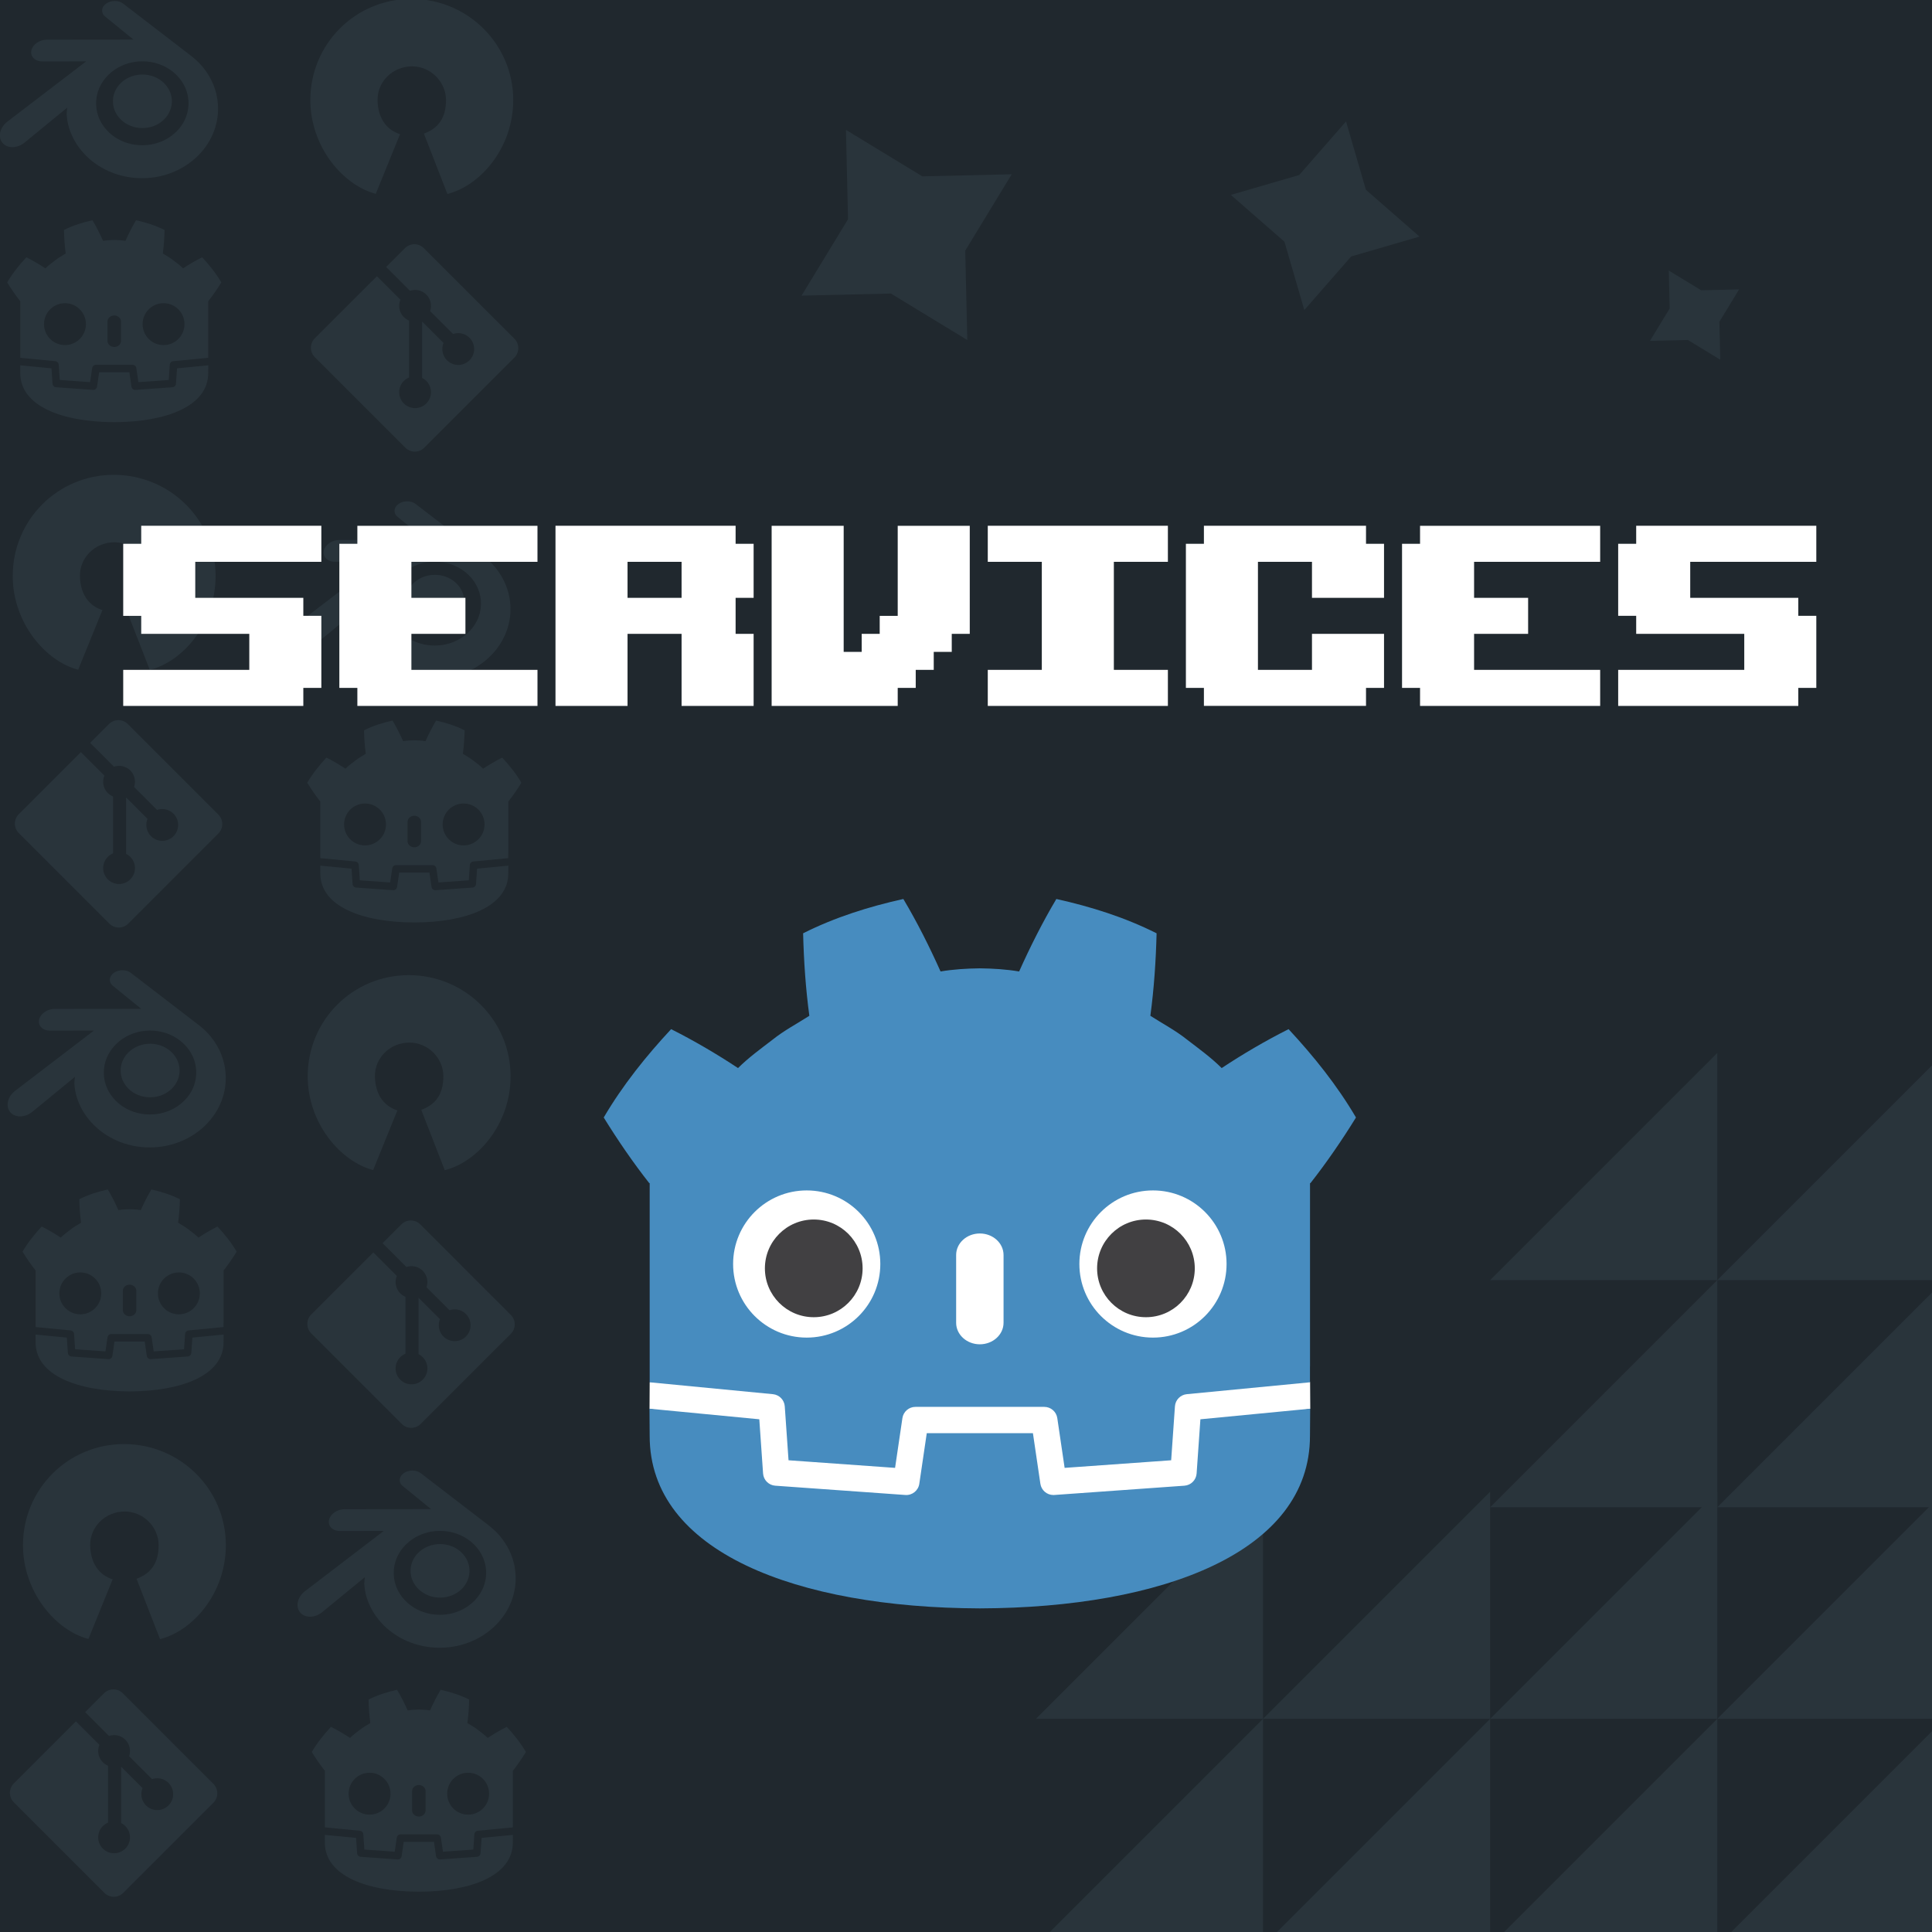 <?xml version="1.0" encoding="UTF-8" standalone="no"?>
<svg
   width="350"
   height="350"
   version="1.1"
   id="svg1"
   sodipodi:docname="services.svg"
   inkscape:version="1.3 (0e150ed6c4, 2023-07-21)"
   xml:space="preserve"
   xmlns:inkscape="http://www.inkscape.org/namespaces/inkscape"
   xmlns:sodipodi="http://sodipodi.sourceforge.net/DTD/sodipodi-0.dtd"
   xmlns="http://www.w3.org/2000/svg"
   xmlns:svg="http://www.w3.org/2000/svg"><defs
     id="defs1" /><sodipodi:namedview
     id="namedview1"
     pagecolor="#505050"
     bordercolor="#eeeeee"
     borderopacity="1"
     inkscape:showpageshadow="0"
     inkscape:pageopacity="0"
     inkscape:pagecheckerboard="0"
     inkscape:deskcolor="#505050"
     inkscape:zoom="1.41"
     inkscape:cx="339.3617"
     inkscape:cy="295.74468"
     inkscape:window-width="1920"
     inkscape:window-height="1017"
     inkscape:window-x="-8"
     inkscape:window-y="-8"
     inkscape:window-maximized="1"
     inkscape:current-layer="svg1" /><rect
     style="fill:#20282e;fill-opacity:1;stroke-width:7;stroke-linecap:round;paint-order:stroke fill markers"
     id="rect2"
     width="350"
     height="350"
     x="0"
     y="0" /><g
     id="g2"
     transform="matrix(4.73,0,0,4.73,-427.801,-491.834)"
     style="fill:#29343b;fill-opacity:1"><g
       id="g11-3"
       transform="matrix(0.279,0,0,0.279,-215.105,-248.95)"
       style="fill:#29343b;fill-opacity:1"><path
         style="fill:#29343b;fill-opacity:1;stroke:none;stroke-width:3;stroke-linecap:round;stroke-opacity:1;paint-order:stroke fill markers"
         d="m 1299.722,1532.122 31.178,-31.178 v 31.178 z"
         id="path3-1-1-2-17" /><path
         style="fill:#29343b;fill-opacity:1;stroke:none;stroke-width:3;stroke-linecap:round;stroke-opacity:1;paint-order:stroke fill markers"
         d="m 1299.722,1500.944 31.178,-31.178 v 31.178 z"
         id="path3-1-1-2-8-7" /><path
         style="fill:#29343b;fill-opacity:1;stroke:none;stroke-width:3;stroke-linecap:round;stroke-opacity:1;paint-order:stroke fill markers"
         d="m 1330.901,1500.944 31.178,-31.178 v 31.178 z"
         id="path3-1-1-2-5-2" /><path
         style="fill:#29343b;fill-opacity:1;stroke:none;stroke-width:3;stroke-linecap:round;stroke-opacity:1;paint-order:stroke fill markers"
         d="m 1330.901,1532.122 31.178,-31.178 v 31.178 z"
         id="path3-1-1-2-8-8-8" /><path
         style="fill:#29343b;fill-opacity:1;stroke:none;stroke-width:3;stroke-linecap:round;stroke-opacity:1;paint-order:stroke fill markers"
         d="m 1299.722,1471.897 31.178,-31.178 v 31.178 z"
         id="path3-1-1-2-1-1" /><path
         style="fill:#29343b;fill-opacity:1;stroke:none;stroke-width:3;stroke-linecap:round;stroke-opacity:1;paint-order:stroke fill markers"
         d="m 1299.722,1440.719 31.178,-31.178 v 31.178 z"
         id="path3-1-1-2-8-9-4" /><path
         style="fill:#29343b;fill-opacity:1;stroke:none;stroke-width:3;stroke-linecap:round;stroke-opacity:1;paint-order:stroke fill markers"
         d="m 1330.901,1440.719 31.178,-31.178 v 31.178 z"
         id="path3-1-1-2-5-0-9" /><path
         style="fill:#29343b;fill-opacity:1;stroke:none;stroke-width:3;stroke-linecap:round;stroke-opacity:1;paint-order:stroke fill markers"
         d="m 1330.901,1471.897 31.178,-31.178 v 31.178 z"
         id="path3-1-1-2-8-8-5-1" /><path
         style="fill:#29343b;fill-opacity:1;stroke:none;stroke-width:3;stroke-linecap:round;stroke-opacity:1;paint-order:stroke fill markers"
         d="m 1237.366,1532.122 31.178,-31.178 v 31.178 z"
         id="path3-1-1-2-1-3-5" /><path
         style="fill:#29343b;fill-opacity:1;stroke:none;stroke-width:3;stroke-linecap:round;stroke-opacity:1;paint-order:stroke fill markers"
         d="m 1237.366,1500.944 31.178,-31.178 v 31.178 z"
         id="path3-1-1-2-8-9-7-4" /><path
         style="fill:#29343b;fill-opacity:1;stroke:none;stroke-width:3;stroke-linecap:round;stroke-opacity:1;paint-order:stroke fill markers"
         d="m 1268.544,1500.944 31.178,-31.178 v 31.178 z"
         id="path3-1-1-2-5-0-3-3" /><path
         style="fill:#29343b;fill-opacity:1;stroke:none;stroke-width:3;stroke-linecap:round;stroke-opacity:1;paint-order:stroke fill markers"
         d="m 1268.544,1532.122 31.178,-31.178 v 31.178 z"
         id="path3-1-1-2-8-8-5-5-7" /></g></g><g
     id="g1"
     transform="matrix(1.283,0,0,1.283,73.44,-5.153)"><path
       d="m 127.745,199.218 c 0,0 -0.155,-0.95 -0.245,-0.942 l -17.243,1.664 c -1.372,0.132 -2.438,1.227 -2.534,2.601 l -0.474,6.789 -13.339,0.952 -0.907,-6.153 c -0.202,-1.369 -1.397,-2.4 -2.781,-2.4 H 72.024 c -1.383,0 -2.578,1.032 -2.78,2.4 l -0.908,6.153 -13.339,-0.952 -0.474,-6.789 c -0.096,-1.375 -1.162,-2.469 -2.534,-2.602 l -17.251,-1.663 c -0.089,-0.009 -0.154,0.943 -0.244,0.943 l -0.023,3.731 14.61,2.356 0.478,6.85 c 0.097,1.387 1.216,2.508 2.603,2.608 l 18.371,1.311 c 0.07,0.005 0.138,0.008 0.207,0.008 1.381,0 2.574,-1.032 2.776,-2.401 l 0.934,-6.331 h 13.346 l 0.934,6.331 c 0.202,1.368 1.396,2.4 2.779,2.4 0.068,0 0.135,-0.002 0.202,-0.007 l 18.374,-1.311 c 1.387,-0.1 2.507,-1.221 2.603,-2.608 l 0.478,-6.85 14.604,-2.367 z"
       fill="#ffffff"
       stroke-width="1.333"
       id="path2" /><g
       stroke-width="2.967"
       id="g5"
       transform="matrix(0.337,0,0,0.337,25.476,128.427)"><path
         d="m 133.041,7.497 c -14.398,3.201 -28.642,7.656 -41.995,14.377 0.305,11.791 1.068,23.089 2.613,34.565 -5.186,3.322 -10.636,6.174 -15.48,10.063 -4.921,3.786 -9.949,7.41 -14.405,11.838 C 54.871,72.452 45.449,66.918 35.742,62.033 25.279,73.294 15.494,85.449 7.502,99.049 13.515,108.777 19.793,117.894 26.571,126.546 h 0.189 V 210.02 c 0.153,9.4e-4 0.306,0.008 0.458,0.022 l 51.174,4.933 c 2.681,0.259 4.781,2.417 4.968,5.103 l 1.578,22.59 44.639,3.186 3.074,-20.85 c 0.399,-2.703 2.719,-4.706 5.453,-4.706 h 53.991 c 2.733,0 5.052,2.003 5.451,4.706 l 3.074,20.85 44.641,-3.186 1.577,-22.59 c 0.188,-2.686 2.287,-4.843 4.968,-5.103 l 51.154,-4.933 c 0.151,-0.014 0.303,-0.02 0.456,-0.022 v -6.661 l 0.022,-0.007 v -76.806 h 0.189 c 6.779,-8.653 13.053,-17.77 19.069,-27.497 -7.989,-13.601 -17.779,-25.756 -28.242,-37.016 -9.704,4.885 -19.131,10.418 -28.033,16.308 -4.455,-4.428 -9.473,-8.052 -14.401,-11.838 -4.842,-3.889 -10.3,-6.741 -15.476,-10.063 1.541,-11.476 2.304,-22.774 2.611,-34.565 C 225.798,15.153 211.555,10.698 197.15,7.497 191.398,17.164 186.139,27.63 181.558,37.864 176.126,36.956 170.669,36.619 165.205,36.554 v -0.007 c -0.038,0 -0.074,0.007 -0.106,0.007 -0.034,0 -0.07,-0.007 -0.104,-0.007 v 0.007 c -5.474,0.065 -10.928,0.402 -16.36,1.309 -4.578,-10.233 -9.833,-20.7 -15.593,-30.367 z M 26.672,221.06 c 0.021,4.946 0.084,10.363 0.084,11.442 0,48.598 61.65,71.957 138.244,72.226 h 0.189 c 76.595,-0.269 138.225,-23.628 138.225,-72.226 0,-1.099 0.067,-6.494 0.09,-11.442 l -45.998,4.437 -1.586,22.711 c -0.191,2.737 -2.368,4.916 -5.105,5.112 l -54.511,3.889 c -0.133,0.01 -0.266,0.015 -0.397,0.015 -2.709,0 -5.045,-1.989 -5.446,-4.709 l -3.126,-21.198 h -44.478 l -3.126,21.198 c -0.42,2.853 -2.97,4.905 -5.843,4.695 l -54.511,-3.889 c -2.737,-0.197 -4.914,-2.375 -5.105,-5.112 L 72.689,225.497 26.673,221.06 Z"
         fill="#478cbf"
         id="path3"
         style="stroke-width:2.967" /><path
         d="m 92.553,129.607 c -17.025,0 -30.835,13.796 -30.835,30.824 0,17.039 13.809,30.842 30.835,30.842 17.033,0 30.84,-13.803 30.84,-30.842 0,-17.028 -13.807,-30.824 -30.84,-30.824 z m 145.087,0 c -17.036,0 -30.842,13.796 -30.842,30.824 0,17.039 13.806,30.842 30.842,30.842 17.024,0 30.832,-13.803 30.832,-30.842 0,-17.028 -13.807,-30.824 -30.832,-30.824 z M 165.09,147.644 c -5.483,0 -9.926,4.045 -9.926,9.022 v 28.39 c 0,4.981 4.443,9.022 9.926,9.022 5.483,0 9.938,-4.041 9.938,-9.022 v -28.39 c 0,-4.977 -4.454,-9.022 -9.938,-9.022 z"
         fill="#ffffff"
         id="path4"
         style="stroke-width:2.967" /><path
         d="m 95.503,141.794 c -11.305,0 -20.469,9.169 -20.469,20.471 0,11.302 9.164,20.462 20.469,20.462 11.311,0 20.471,-9.16 20.471,-20.462 0,-11.302 -9.161,-20.471 -20.471,-20.471 z m 139.181,0 c -11.303,0 -20.46,9.169 -20.46,20.471 0,11.302 9.158,20.462 20.46,20.462 11.314,0 20.469,-9.16 20.469,-20.462 0,-11.302 -9.156,-20.471 -20.469,-20.471 z"
         fill="#414042"
         id="path5"
         style="stroke-width:2.967" /></g></g><g
     id="g6"><g
       id="g3"><path
         id="path3-2-4-2-6-6"
         style="fill:#29343b;fill-opacity:1;stroke-width:0.288"
         d="m 16.753,39.896 c -1.772,0.394 -3.525,0.943 -5.169,1.77 0.038,1.451 0.131,2.842 0.321,4.254 -0.638,0.409 -1.309,0.759 -1.905,1.238 -0.606,0.466 -1.225,0.912 -1.773,1.457 -1.096,-0.725 -2.256,-1.406 -3.45,-2.007 -1.288,1.386 -2.492,2.882 -3.476,4.556 0.74,1.197 1.512,2.319 2.347,3.384 H 3.67 v 10.274 c 0.02,1.19e-4 0.037,7.42e-4 0.056,0.003 l 6.299,0.607 c 0.33,0.033 0.588,0.298 0.611,0.628 l 0.194,2.78 5.495,0.392 0.378,-2.566 c 0.049,-0.333 0.335,-0.579 0.671,-0.579 h 6.646 c 0.336,0 0.622,0.247 0.671,0.579 l 0.379,2.566 5.495,-0.392 0.194,-2.78 c 0.022,-0.331 0.282,-0.596 0.611,-0.628 l 6.296,-0.607 c 0.02,-0.002 0.037,-0.002 0.056,-0.003 v -0.82 l 0.004,-7.37e-4 v -9.453 h 0.023 c 0.834,-1.065 1.606,-2.187 2.347,-3.384 -0.983,-1.674 -2.188,-3.17 -3.476,-4.556 -1.194,0.601 -2.355,1.282 -3.45,2.007 -0.548,-0.545 -1.166,-0.991 -1.772,-1.457 -0.596,-0.479 -1.268,-0.829 -1.905,-1.238 0.19,-1.412 0.284,-2.803 0.322,-4.254 -1.644,-0.827 -3.397,-1.376 -5.17,-1.77 -0.708,1.19 -1.355,2.478 -1.919,3.737 -0.669,-0.112 -1.341,-0.153 -2.013,-0.161 v -7.38e-4 c -0.005,0 -0.009,7.38e-4 -0.014,7.38e-4 -0.004,0 -0.009,-7.38e-4 -0.011,-7.38e-4 v 7.38e-4 c -0.674,0.009 -1.345,0.049 -2.014,0.161 -0.563,-1.259 -1.21,-2.548 -1.919,-3.737 z m -4.984,15.03 c 2.097,0 3.796,1.698 3.796,3.794 0,2.097 -1.7,3.796 -3.796,3.796 -2.096,0 -3.795,-1.699 -3.795,-3.796 0,-2.096 1.7,-3.794 3.795,-3.794 z m 17.858,0 c 2.095,0 3.795,1.698 3.795,3.794 0,2.097 -1.7,3.796 -3.795,3.796 -2.097,0 -3.796,-1.699 -3.796,-3.796 0,-2.096 1.699,-3.794 3.796,-3.794 z m -8.93,2.22 c 0.675,0 1.223,0.498 1.223,1.11 v 3.495 c 0,0.613 -0.549,1.11 -1.223,1.11 -0.675,0 -1.222,-0.497 -1.222,-1.11 V 58.256 c 0,-0.613 0.547,-1.11 1.222,-1.11 z M 3.66,66.182 c 0.002,0.609 0.011,1.275 0.011,1.408 0,5.982 7.588,8.857 17.015,8.89 h 0.022 c 9.427,-0.033 17.013,-2.908 17.013,-8.89 0,-0.135 0.009,-0.799 0.012,-1.408 l -5.661,0.546 -0.196,2.796 c -0.022,0.337 -0.291,0.604 -0.628,0.629 l -6.709,0.479 c -0.018,7.42e-4 -0.033,0.002 -0.049,0.002 -0.333,0 -0.621,-0.245 -0.67,-0.579 L 23.436,67.444 h -5.475 l -0.385,2.609 c -0.052,0.351 -0.365,0.604 -0.719,0.578 L 10.148,70.152 C 9.811,70.129 9.544,69.86 9.52,69.523 L 9.325,66.727 Z" /><path
         id="shape"
         d="m 22.881,110.424 c 2.629,-0.976 4.001,-2.857 4.001,-6.093 0,-3.236 -2.727,-6.088 -6.135,-6.093 -3.596,-0.005 -6.308,2.846 -6.265,6.093 0.043,3.248 1.592,5.409 4.072,6.19 L 14.162,121.325 C 8.285,119.803 2.306,112.869 2.306,104.331 c 0,-10.113 8.126,-18.311 18.311,-18.311 10.185,0 18.441,8.198 18.441,18.311 0,8.671 -5.922,15.509 -11.925,17.025 z m 0,0"
         style="fill:#29343b;fill-opacity:1;stroke:none;stroke-width:1.253;stroke-linecap:round;stroke-linejoin:round" /><g
         transform="matrix(0.697,0,0,0.697,-148.909,250.904)"
         id="g3-1-9"
         style="clip-rule:evenodd;fill:#29343b;fill-opacity:1;fill-rule:evenodd;stroke-linejoin:round;stroke-miterlimit:2">&#10;            <path
   d="m 243,-334 c 0.106,-1.89 1.03,-3.56 2.43,-4.74 1.37,-1.16 3.21,-1.87 5.23,-1.87 2.01,0 3.85,0.709 5.22,1.87 1.4,1.18 2.32,2.85 2.43,4.74 0.106,1.94 -0.675,3.75 -2.04,5.09 -1.4,1.36 -3.38,2.22 -5.61,2.22 -2.23,0 -4.22,-0.854 -5.61,-2.22 -1.37,-1.34 -2.15,-3.14 -2.04,-5.08 z"
   style="fill:#29343b;fill-opacity:1;fill-rule:nonzero"
   id="path2-89-1" />&#10;            <path
   d="m 231,-330 c 0.013,0.74 0.249,2.18 0.603,3.3 0.744,2.38 2.01,4.58 3.76,6.51 1.8,1.99 4.02,3.59 6.58,4.73 2.69,1.19 5.61,1.8 8.64,1.8 3.03,-0.004 5.95,-0.624 8.64,-1.83 2.56,-1.15 4.78,-2.75 6.58,-4.75 1.76,-1.95 3.02,-4.15 3.76,-6.53 0.375,-1.2 0.612,-2.42 0.707,-3.64 0.093,-1.2 0.054,-2.41 -0.117,-3.62 -0.334,-2.35 -1.15,-4.56 -2.4,-6.56 -1.14,-1.85 -2.62,-3.46 -4.38,-4.82 l 0.004,-0.003 -17.7,-13.6 c -0.016,-0.012 -0.029,-0.025 -0.046,-0.036 -1.16,-0.892 -3.12,-0.889 -4.39,0.005 -1.29,0.904 -1.44,2.4 -0.29,3.34 l -0.005,0.005 7.39,6.01 -22.5,0.024 h -0.03 c -1.86,0.002 -3.65,1.22 -4,2.77 -0.364,1.57 0.9,2.88 2.84,2.88 l -0.003,0.007 11.4,-0.022 -20.4,15.6 c -0.026,0.019 -0.054,0.039 -0.078,0.058 -1.92,1.47 -2.54,3.92 -1.33,5.46 1.23,1.57 3.84,1.58 5.78,0.009 l 11.1,-9.1 c 0,0 -0.162,1.23 -0.149,1.96 z m 28.6,4.11 c -2.29,2.33 -5.5,3.66 -8.96,3.66 -3.47,0.006 -6.68,-1.3 -8.97,-3.63 -1.12,-1.14 -1.94,-2.44 -2.45,-3.83 -0.497,-1.37 -0.69,-2.82 -0.562,-4.28 0.121,-1.43 0.547,-2.8 1.23,-4.03 0.668,-1.21 1.59,-2.31 2.72,-3.24 2.23,-1.81 5.06,-2.8 8.02,-2.8 2.97,-0.004 5.8,0.969 8.03,2.78 1.13,0.924 2.05,2.02 2.72,3.23 0.683,1.23 1.11,2.59 1.23,4.03 0.126,1.46 -0.067,2.91 -0.564,4.28 -0.508,1.4 -1.33,2.7 -2.45,3.84 z"
   style="fill:#29343b;fill-opacity:1;fill-rule:nonzero"
   id="path3-5-8" />&#10;        </g><path
         style="fill:#29343b;fill-opacity:1;fill-rule:nonzero;stroke:none;stroke-width:0.409"
         d="M 39.56,147.574 23.158,131.173 a 2.419,2.419 0 0 0 -3.423,0 l -3.405,3.406 4.32,4.32 a 2.874,2.874 0 0 1 2.956,0.688 2.876,2.876 0 0 1 0.682,2.975 l 4.165,4.164 a 2.873,2.873 0 0 1 2.975,0.684 2.878,2.878 0 0 1 0,4.071 2.882,2.882 0 0 1 -4.074,0 2.88,2.88 0 0 1 -0.625,-3.132 l -3.884,-3.883 v 10.22 a 2.878,2.878 0 0 1 0.76,4.616 2.878,2.878 0 0 1 -4.071,0 2.878,2.878 0 0 1 0,-4.071 2.886,2.886 0 0 1 0.942,-0.629 v -10.314 a 2.882,2.882 0 0 1 -1.562,-3.775 l -4.259,-4.26 -11.248,11.245 a 2.422,2.422 0 0 0 0,3.422 l 16.403,16.403 a 2.422,2.422 0 0 0 3.422,0 l 16.326,-16.326 a 2.422,2.422 0 0 0 0,-3.422"
         id="path2-7"
         clip-path="url(#clipPath2)" /><path
         id="path3-2-4-2-6-6-4"
         style="fill:#29343b;fill-opacity:1;stroke-width:0.288"
         d="m 19.53,215.483 c -1.772,0.394 -3.525,0.943 -5.169,1.77 0.038,1.451 0.131,2.842 0.321,4.254 -0.638,0.409 -1.309,0.759 -1.905,1.238 -0.606,0.466 -1.224,0.912 -1.773,1.457 -1.096,-0.725 -2.256,-1.406 -3.45,-2.007 -1.288,1.386 -2.492,2.882 -3.476,4.556 0.74,1.197 1.512,2.319 2.347,3.384 h 0.022 v 10.274 c 0.02,1.2e-4 0.037,7.5e-4 0.056,0.004 l 6.299,0.607 c 0.33,0.033 0.588,0.298 0.611,0.628 l 0.194,2.78 5.495,0.392 0.378,-2.566 c 0.049,-0.333 0.335,-0.579 0.671,-0.579 h 6.646 c 0.336,0 0.622,0.247 0.671,0.579 l 0.379,2.566 5.495,-0.392 0.194,-2.78 c 0.022,-0.331 0.282,-0.596 0.611,-0.628 l 6.296,-0.607 c 0.02,-0.001 0.037,-0.001 0.056,-0.004 v -0.82 l 0.004,-7.3e-4 v -9.453 h 0.023 c 0.834,-1.065 1.606,-2.187 2.347,-3.384 -0.983,-1.674 -2.188,-3.17 -3.476,-4.556 -1.194,0.601 -2.355,1.282 -3.45,2.007 -0.548,-0.545 -1.166,-0.991 -1.772,-1.457 -0.596,-0.479 -1.268,-0.829 -1.905,-1.238 0.19,-1.412 0.284,-2.803 0.322,-4.254 -1.644,-0.827 -3.397,-1.376 -5.17,-1.77 -0.708,1.19 -1.355,2.478 -1.919,3.737 -0.669,-0.112 -1.341,-0.153 -2.013,-0.161 v -7.4e-4 c -0.005,0 -0.009,7.4e-4 -0.014,7.4e-4 -0.004,0 -0.009,-7.4e-4 -0.011,-7.4e-4 v 7.4e-4 c -0.674,0.009 -1.345,0.049 -2.014,0.161 -0.563,-1.259 -1.21,-2.548 -1.919,-3.737 z m -4.984,15.03 c 2.097,0 3.796,1.698 3.796,3.794 0,2.097 -1.7,3.796 -3.796,3.796 -2.096,0 -3.795,-1.699 -3.795,-3.796 0,-2.096 1.7,-3.794 3.795,-3.794 z m 17.858,0 c 2.095,0 3.795,1.698 3.795,3.794 0,2.097 -1.7,3.796 -3.795,3.796 -2.097,0 -3.796,-1.699 -3.796,-3.796 0,-2.096 1.699,-3.794 3.796,-3.794 z m -8.93,2.22 c 0.675,0 1.223,0.498 1.223,1.11 v 3.495 c 0,0.613 -0.549,1.11 -1.223,1.11 -0.675,0 -1.222,-0.497 -1.222,-1.11 v -3.495 c 0,-0.613 0.547,-1.11 1.222,-1.11 z M 6.438,241.769 c 0.002,0.609 0.011,1.275 0.011,1.408 0,5.982 7.588,8.857 17.015,8.89 h 0.022 c 9.427,-0.033 17.013,-2.908 17.013,-8.89 0,-0.135 0.009,-0.799 0.012,-1.408 l -5.661,0.546 -0.196,2.796 c -0.022,0.337 -0.291,0.604 -0.628,0.629 l -6.709,0.479 c -0.018,7.4e-4 -0.033,0.001 -0.049,0.001 -0.333,0 -0.621,-0.245 -0.67,-0.579 l -0.385,-2.609 H 20.739 l -0.385,2.609 c -0.052,0.351 -0.365,0.604 -0.719,0.578 l -6.709,-0.479 c -0.337,-0.023 -0.605,-0.292 -0.628,-0.629 l -0.195,-2.796 z" /><path
         id="shape-00"
         d="m 24.738,286.011 c 2.629,-0.976 4.001,-2.857 4.001,-6.093 0,-3.236 -2.727,-6.088 -6.135,-6.093 -3.596,-0.005 -6.308,2.846 -6.265,6.093 0.043,3.248 1.592,5.409 4.072,6.19 l -4.392,10.805 c -5.878,-1.522 -11.856,-8.456 -11.856,-16.994 0,-10.113 8.126,-18.311 18.311,-18.311 10.185,0 18.441,8.198 18.441,18.311 0,8.671 -5.922,15.509 -11.925,17.025 z m 0,0"
         style="fill:#29343b;fill-opacity:1;stroke:none;stroke-width:1.253;stroke-linecap:round;stroke-linejoin:round" /><g
         transform="matrix(0.697,0,0,0.697,-147.512,426.491)"
         id="g3-1-9-8"
         style="clip-rule:evenodd;fill:#29343b;fill-opacity:1;fill-rule:evenodd;stroke-linejoin:round;stroke-miterlimit:2">&#10;            <path
   d="m 243,-334 c 0.106,-1.89 1.03,-3.56 2.43,-4.74 1.37,-1.16 3.21,-1.87 5.23,-1.87 2.01,0 3.85,0.709 5.22,1.87 1.4,1.18 2.32,2.85 2.43,4.74 0.106,1.94 -0.675,3.75 -2.04,5.09 -1.4,1.36 -3.38,2.22 -5.61,2.22 -2.23,0 -4.22,-0.854 -5.61,-2.22 -1.37,-1.34 -2.15,-3.14 -2.04,-5.08 z"
   style="fill:#29343b;fill-opacity:1;fill-rule:nonzero"
   id="path2-89-1-6" />&#10;            <path
   d="m 231,-330 c 0.013,0.74 0.249,2.18 0.603,3.3 0.744,2.38 2.01,4.58 3.76,6.51 1.8,1.99 4.02,3.59 6.58,4.73 2.69,1.19 5.61,1.8 8.64,1.8 3.03,-0.004 5.95,-0.624 8.64,-1.83 2.56,-1.15 4.78,-2.75 6.58,-4.75 1.76,-1.95 3.02,-4.15 3.76,-6.53 0.375,-1.2 0.612,-2.42 0.707,-3.64 0.093,-1.2 0.054,-2.41 -0.117,-3.62 -0.334,-2.35 -1.15,-4.56 -2.4,-6.56 -1.14,-1.85 -2.62,-3.46 -4.38,-4.82 l 0.004,-0.003 -17.7,-13.6 c -0.016,-0.012 -0.029,-0.025 -0.046,-0.036 -1.16,-0.892 -3.12,-0.889 -4.39,0.005 -1.29,0.904 -1.44,2.4 -0.29,3.34 l -0.005,0.005 7.39,6.01 -22.5,0.024 h -0.03 c -1.86,0.002 -3.65,1.22 -4,2.77 -0.364,1.57 0.9,2.88 2.84,2.88 l -0.003,0.007 11.4,-0.022 -20.4,15.6 c -0.026,0.019 -0.054,0.039 -0.078,0.058 -1.92,1.47 -2.54,3.92 -1.33,5.46 1.23,1.57 3.84,1.58 5.78,0.009 l 11.1,-9.1 c 0,0 -0.162,1.23 -0.149,1.96 z m 28.6,4.11 c -2.29,2.33 -5.5,3.66 -8.96,3.66 -3.47,0.006 -6.68,-1.3 -8.97,-3.63 -1.12,-1.14 -1.94,-2.44 -2.45,-3.83 -0.497,-1.37 -0.69,-2.82 -0.562,-4.28 0.121,-1.43 0.547,-2.8 1.23,-4.03 0.668,-1.21 1.59,-2.31 2.72,-3.24 2.23,-1.81 5.06,-2.8 8.02,-2.8 2.97,-0.004 5.8,0.969 8.03,2.78 1.13,0.924 2.05,2.02 2.72,3.23 0.683,1.23 1.11,2.59 1.23,4.03 0.126,1.46 -0.067,2.91 -0.564,4.28 -0.508,1.4 -1.33,2.7 -2.45,3.84 z"
   style="fill:#29343b;fill-opacity:1;fill-rule:nonzero"
   id="path3-5-8-62" />&#10;        </g><path
         style="fill:#29343b;fill-opacity:1;fill-rule:nonzero;stroke:none;stroke-width:0.409"
         d="m 38.658,323.161 -16.402,-16.401 a 2.419,2.419 0 0 0 -3.423,0 l -3.405,3.406 4.32,4.32 a 2.874,2.874 0 0 1 2.956,0.688 2.876,2.876 0 0 1 0.682,2.975 l 4.165,4.164 a 2.873,2.873 0 0 1 2.975,0.684 2.878,2.878 0 0 1 0,4.071 2.882,2.882 0 0 1 -4.074,0 2.88,2.88 0 0 1 -0.625,-3.132 l -3.884,-3.883 v 10.22 a 2.878,2.878 0 0 1 0.76,4.616 2.878,2.878 0 0 1 -4.071,0 2.878,2.878 0 0 1 0,-4.071 2.886,2.886 0 0 1 0.942,-0.629 v -10.314 a 2.882,2.882 0 0 1 -1.562,-3.775 l -4.259,-4.26 -11.248,11.245 a 2.422,2.422 0 0 0 0,3.422 l 16.403,16.403 a 2.422,2.422 0 0 0 3.422,0 L 38.658,326.583 a 2.422,2.422 0 0 0 0,-3.422"
         id="path2-7-2"
         clip-path="url(#clipPath2)" /></g><g
       id="g4"><path
         id="path3-2-4-2-6-6-1"
         style="fill:#29343b;fill-opacity:1;stroke-width:0.288"
         d="m 71.111,130.533 c -1.772,0.394 -3.525,0.943 -5.169,1.77 0.038,1.451 0.131,2.842 0.321,4.254 -0.638,0.409 -1.309,0.759 -1.905,1.238 -0.606,0.466 -1.224,0.912 -1.773,1.457 -1.096,-0.725 -2.256,-1.406 -3.45,-2.007 -1.288,1.386 -2.492,2.882 -3.476,4.556 0.74,1.197 1.512,2.319 2.347,3.384 h 0.022 v 10.274 c 0.02,1.3e-4 0.037,7.4e-4 0.056,0.004 l 6.299,0.607 c 0.33,0.033 0.588,0.298 0.611,0.628 l 0.194,2.78 5.495,0.392 0.378,-2.566 c 0.049,-0.333 0.335,-0.579 0.671,-0.579 h 6.646 c 0.336,0 0.622,0.247 0.671,0.579 l 0.379,2.566 5.495,-0.392 0.194,-2.78 c 0.023,-0.331 0.282,-0.596 0.611,-0.628 l 6.296,-0.607 c 0.02,-0.001 0.037,-0.001 0.056,-0.004 v -0.82 l 0.004,-7.4e-4 v -9.453 h 0.023 c 0.835,-1.065 1.606,-2.187 2.347,-3.384 -0.983,-1.674 -2.188,-3.17 -3.476,-4.556 -1.194,0.601 -2.355,1.282 -3.45,2.007 -0.548,-0.545 -1.166,-0.991 -1.772,-1.457 -0.596,-0.479 -1.268,-0.829 -1.905,-1.238 0.19,-1.412 0.284,-2.803 0.322,-4.254 -1.644,-0.827 -3.397,-1.376 -5.17,-1.77 -0.708,1.19 -1.355,2.478 -1.919,3.737 -0.669,-0.112 -1.341,-0.153 -2.013,-0.161 v -7.4e-4 c -0.005,0 -0.009,7.4e-4 -0.014,7.4e-4 -0.004,0 -0.009,-7.4e-4 -0.011,-7.4e-4 v 7.4e-4 c -0.674,0.009 -1.345,0.049 -2.014,0.161 -0.563,-1.259 -1.21,-2.548 -1.919,-3.737 z m -4.984,15.03 c 2.097,0 3.796,1.698 3.796,3.794 0,2.097 -1.7,3.796 -3.796,3.796 -2.096,0 -3.795,-1.699 -3.795,-3.796 0,-2.096 1.7,-3.794 3.795,-3.794 z m 17.858,0 c 2.095,0 3.795,1.698 3.795,3.794 0,2.097 -1.7,3.796 -3.795,3.796 -2.097,0 -3.796,-1.699 -3.796,-3.796 0,-2.096 1.699,-3.794 3.796,-3.794 z m -8.93,2.22 c 0.675,0 1.223,0.498 1.223,1.11 v 3.495 c 0,0.613 -0.549,1.11 -1.223,1.11 -0.675,0 -1.222,-0.497 -1.222,-1.11 v -3.495 c 0,-0.613 0.547,-1.11 1.222,-1.11 z m -17.037,9.036 c 0.002,0.609 0.011,1.275 0.011,1.408 0,5.982 7.588,8.857 17.015,8.89 h 0.023 c 9.427,-0.033 17.013,-2.908 17.013,-8.89 0,-0.135 0.009,-0.799 0.011,-1.408 l -5.661,0.546 -0.196,2.796 c -0.022,0.337 -0.291,0.604 -0.628,0.629 l -6.709,0.479 c -0.016,7.3e-4 -0.033,0.001 -0.049,0.001 -0.333,0 -0.621,-0.245 -0.67,-0.579 l -0.385,-2.609 h -5.475 l -0.385,2.609 c -0.052,0.351 -0.365,0.604 -0.719,0.578 l -6.709,-0.479 c -0.337,-0.023 -0.605,-0.292 -0.628,-0.629 l -0.195,-2.796 z" /><path
         id="shape-7"
         d="m 76.319,201.06 c 2.629,-0.976 4.001,-2.857 4.001,-6.093 0,-3.236 -2.727,-6.088 -6.135,-6.093 -3.596,-0.005 -6.308,2.846 -6.265,6.093 0.043,3.248 1.592,5.409 4.072,6.19 l -4.392,10.805 c -5.878,-1.522 -11.856,-8.456 -11.856,-16.994 0,-10.113 8.126,-18.311 18.311,-18.311 10.185,0 18.441,8.198 18.441,18.311 0,8.671 -5.922,15.509 -11.925,17.025 z m 0,0"
         style="fill:#29343b;fill-opacity:1;stroke:none;stroke-width:1.253;stroke-linecap:round;stroke-linejoin:round" /><g
         transform="matrix(0.697,0,0,0.697,-95.931,341.54)"
         id="g3-1-9-1"
         style="clip-rule:evenodd;fill:#29343b;fill-opacity:1;fill-rule:evenodd;stroke-linejoin:round;stroke-miterlimit:2">&#10;            <path
   d="m 243,-334 c 0.106,-1.89 1.03,-3.56 2.43,-4.74 1.37,-1.16 3.21,-1.87 5.23,-1.87 2.01,0 3.85,0.709 5.22,1.87 1.4,1.18 2.32,2.85 2.43,4.74 0.106,1.94 -0.675,3.75 -2.04,5.09 -1.4,1.36 -3.38,2.22 -5.61,2.22 -2.23,0 -4.22,-0.854 -5.61,-2.22 -1.37,-1.34 -2.15,-3.14 -2.04,-5.08 z"
   style="fill:#29343b;fill-opacity:1;fill-rule:nonzero"
   id="path2-89-1-3" />&#10;            <path
   d="m 231,-330 c 0.013,0.74 0.249,2.18 0.603,3.3 0.744,2.38 2.01,4.58 3.76,6.51 1.8,1.99 4.02,3.59 6.58,4.73 2.69,1.19 5.61,1.8 8.64,1.8 3.03,-0.004 5.95,-0.624 8.64,-1.83 2.56,-1.15 4.78,-2.75 6.58,-4.75 1.76,-1.95 3.02,-4.15 3.76,-6.53 0.375,-1.2 0.612,-2.42 0.707,-3.64 0.093,-1.2 0.054,-2.41 -0.117,-3.62 -0.334,-2.35 -1.15,-4.56 -2.4,-6.56 -1.14,-1.85 -2.62,-3.46 -4.38,-4.82 l 0.004,-0.003 -17.7,-13.6 c -0.016,-0.012 -0.029,-0.025 -0.046,-0.036 -1.16,-0.892 -3.12,-0.889 -4.39,0.005 -1.29,0.904 -1.44,2.4 -0.29,3.34 l -0.005,0.005 7.39,6.01 -22.5,0.024 h -0.03 c -1.86,0.002 -3.65,1.22 -4,2.77 -0.364,1.57 0.9,2.88 2.84,2.88 l -0.003,0.007 11.4,-0.022 -20.4,15.6 c -0.026,0.019 -0.054,0.039 -0.078,0.058 -1.92,1.47 -2.54,3.92 -1.33,5.46 1.23,1.57 3.84,1.58 5.78,0.009 l 11.1,-9.1 c 0,0 -0.162,1.23 -0.149,1.96 z m 28.6,4.11 c -2.29,2.33 -5.5,3.66 -8.96,3.66 -3.47,0.006 -6.68,-1.3 -8.97,-3.63 -1.12,-1.14 -1.94,-2.44 -2.45,-3.83 -0.497,-1.37 -0.69,-2.82 -0.562,-4.28 0.121,-1.43 0.547,-2.8 1.23,-4.03 0.668,-1.21 1.59,-2.31 2.72,-3.24 2.23,-1.81 5.06,-2.8 8.02,-2.8 2.97,-0.004 5.8,0.969 8.03,2.78 1.13,0.924 2.05,2.02 2.72,3.23 0.683,1.23 1.11,2.59 1.23,4.03 0.126,1.46 -0.067,2.91 -0.564,4.28 -0.508,1.4 -1.33,2.7 -2.45,3.84 z"
   style="fill:#29343b;fill-opacity:1;fill-rule:nonzero"
   id="path3-5-8-0" />&#10;        </g><path
         style="fill:#29343b;fill-opacity:1;fill-rule:nonzero;stroke:none;stroke-width:0.409"
         d="M 92.538,238.21 76.136,221.809 a 2.419,2.419 0 0 0 -3.423,0 l -3.405,3.406 4.32,4.32 a 2.874,2.874 0 0 1 2.956,0.688 2.876,2.876 0 0 1 0.682,2.975 l 4.165,4.164 a 2.873,2.873 0 0 1 2.975,0.684 2.878,2.878 0 0 1 0,4.071 2.882,2.882 0 0 1 -4.074,0 2.88,2.88 0 0 1 -0.625,-3.132 l -3.884,-3.883 v 10.22 a 2.878,2.878 0 0 1 0.76,4.616 2.878,2.878 0 0 1 -4.071,0 2.878,2.878 0 0 1 0,-4.071 2.886,2.886 0 0 1 0.942,-0.629 v -10.314 a 2.882,2.882 0 0 1 -1.562,-3.775 l -4.259,-4.26 -11.248,11.245 a 2.422,2.422 0 0 0 0,3.422 l 16.403,16.403 a 2.422,2.422 0 0 0 3.422,0 L 92.538,241.633 a 2.422,2.422 0 0 0 0,-3.422"
         id="path2-7-5"
         clip-path="url(#clipPath2)" /><path
         id="path3-2-4-2-6-6-4-8"
         style="fill:#29343b;fill-opacity:1;stroke-width:0.288"
         d="m 71.934,306.12 c -1.772,0.394 -3.525,0.943 -5.169,1.77 0.038,1.451 0.131,2.842 0.321,4.254 -0.638,0.409 -1.309,0.759 -1.905,1.238 -0.606,0.466 -1.224,0.912 -1.773,1.457 -1.096,-0.725 -2.256,-1.406 -3.45,-2.007 -1.288,1.386 -2.492,2.882 -3.476,4.556 0.74,1.197 1.512,2.319 2.347,3.384 h 0.022 v 10.274 c 0.02,1.2e-4 0.037,7.5e-4 0.056,0.004 l 6.299,0.607 c 0.33,0.033 0.588,0.298 0.611,0.628 l 0.194,2.78 5.495,0.392 0.378,-2.566 c 0.049,-0.333 0.335,-0.579 0.671,-0.579 h 6.646 c 0.336,0 0.622,0.247 0.671,0.579 l 0.379,2.566 5.495,-0.392 0.194,-2.78 c 0.022,-0.331 0.282,-0.596 0.611,-0.628 l 6.296,-0.607 c 0.019,-0.001 0.037,-0.001 0.056,-0.004 v -0.82 l 0.004,-7.4e-4 v -9.453 h 0.022 c 0.834,-1.065 1.606,-2.187 2.347,-3.384 -0.983,-1.674 -2.188,-3.17 -3.476,-4.556 -1.194,0.601 -2.355,1.282 -3.45,2.007 -0.548,-0.545 -1.166,-0.991 -1.772,-1.457 -0.596,-0.479 -1.268,-0.829 -1.905,-1.238 0.19,-1.412 0.284,-2.803 0.322,-4.254 -1.644,-0.827 -3.397,-1.376 -5.17,-1.77 -0.708,1.19 -1.355,2.478 -1.919,3.737 -0.669,-0.112 -1.341,-0.153 -2.013,-0.161 v -7.4e-4 c -0.005,0 -0.009,7.4e-4 -0.014,7.4e-4 -0.004,0 -0.009,-7.4e-4 -0.011,-7.4e-4 v 7.4e-4 c -0.674,0.009 -1.345,0.049 -2.014,0.161 -0.563,-1.259 -1.21,-2.548 -1.919,-3.737 z m -4.984,15.03 c 2.097,0 3.796,1.698 3.796,3.794 0,2.097 -1.7,3.796 -3.796,3.796 -2.096,0 -3.795,-1.699 -3.795,-3.796 0,-2.096 1.7,-3.794 3.795,-3.794 z m 17.858,0 c 2.095,0 3.795,1.698 3.795,3.794 0,2.097 -1.7,3.796 -3.795,3.796 -2.097,0 -3.796,-1.699 -3.796,-3.796 0,-2.096 1.699,-3.794 3.796,-3.794 z m -8.93,2.22 c 0.675,0 1.223,0.498 1.223,1.11 v 3.495 c 0,0.613 -0.549,1.11 -1.223,1.11 -0.675,0 -1.222,-0.497 -1.222,-1.11 v -3.495 c 0,-0.613 0.547,-1.11 1.222,-1.11 z m -17.037,9.036 c 0.002,0.609 0.011,1.275 0.011,1.408 0,5.982 7.588,8.857 17.015,8.89 h 0.022 c 9.427,-0.033 17.013,-2.908 17.013,-8.89 0,-0.135 0.009,-0.799 0.011,-1.408 l -5.661,0.546 -0.196,2.796 c -0.022,0.337 -0.291,0.604 -0.628,0.629 l -6.709,0.479 c -0.016,7.4e-4 -0.033,10e-4 -0.049,10e-4 -0.333,0 -0.621,-0.245 -0.67,-0.579 l -0.385,-2.609 h -5.475 l -0.385,2.609 c -0.052,0.351 -0.365,0.604 -0.719,0.578 l -6.709,-0.479 c -0.337,-0.023 -0.605,-0.292 -0.628,-0.629 l -0.195,-2.796 z" /><path
         id="shape-00-6"
         d="m 76.796,24.209 c 2.629,-0.976 4.001,-2.857 4.001,-6.093 0,-3.236 -2.727,-6.088 -6.134,-6.093 -3.596,-0.005 -6.308,2.846 -6.265,6.093 0.043,3.248 1.592,5.409 4.072,6.19 l -4.392,10.805 C 62.2,33.588 56.222,26.654 56.222,18.116 c 0,-10.113 8.126,-18.311 18.311,-18.311 10.185,0 18.441,8.198 18.441,18.311 0,8.671 -5.922,15.509 -11.925,17.025 z m 0,0"
         style="fill:#29343b;fill-opacity:1;stroke:none;stroke-width:1.253;stroke-linecap:round;stroke-linejoin:round" /><g
         transform="matrix(0.697,0,0,0.697,-94.993,517.127)"
         id="g3-1-9-8-2"
         style="clip-rule:evenodd;fill:#29343b;fill-opacity:1;fill-rule:evenodd;stroke-linejoin:round;stroke-miterlimit:2">&#10;            <path
   d="m 243,-334 c 0.106,-1.89 1.03,-3.56 2.43,-4.74 1.37,-1.16 3.21,-1.87 5.23,-1.87 2.01,0 3.85,0.709 5.22,1.87 1.4,1.18 2.32,2.85 2.43,4.74 0.106,1.94 -0.675,3.75 -2.04,5.09 -1.4,1.36 -3.38,2.22 -5.61,2.22 -2.23,0 -4.22,-0.854 -5.61,-2.22 -1.37,-1.34 -2.15,-3.14 -2.04,-5.08 z"
   style="fill:#29343b;fill-opacity:1;fill-rule:nonzero"
   id="path2-89-1-6-7" />&#10;            <path
   d="m 231,-330 c 0.013,0.74 0.249,2.18 0.603,3.3 0.744,2.38 2.01,4.58 3.76,6.51 1.8,1.99 4.02,3.59 6.58,4.73 2.69,1.19 5.61,1.8 8.64,1.8 3.03,-0.004 5.95,-0.624 8.64,-1.83 2.56,-1.15 4.78,-2.75 6.58,-4.75 1.76,-1.95 3.02,-4.15 3.76,-6.53 0.375,-1.2 0.612,-2.42 0.707,-3.64 0.093,-1.2 0.054,-2.41 -0.117,-3.62 -0.334,-2.35 -1.15,-4.56 -2.4,-6.56 -1.14,-1.85 -2.62,-3.46 -4.38,-4.82 l 0.004,-0.003 -17.7,-13.6 c -0.016,-0.012 -0.029,-0.025 -0.046,-0.036 -1.16,-0.892 -3.12,-0.889 -4.39,0.005 -1.29,0.904 -1.44,2.4 -0.29,3.34 l -0.005,0.005 7.39,6.01 -22.5,0.024 h -0.03 c -1.86,0.002 -3.65,1.22 -4,2.77 -0.364,1.57 0.9,2.88 2.84,2.88 l -0.003,0.007 11.4,-0.022 -20.4,15.6 c -0.026,0.019 -0.054,0.039 -0.078,0.058 -1.92,1.47 -2.54,3.92 -1.33,5.46 1.23,1.57 3.84,1.58 5.78,0.009 l 11.1,-9.1 c 0,0 -0.162,1.23 -0.149,1.96 z m 28.6,4.11 c -2.29,2.33 -5.5,3.66 -8.96,3.66 -3.47,0.006 -6.68,-1.3 -8.97,-3.63 -1.12,-1.14 -1.94,-2.44 -2.45,-3.83 -0.497,-1.37 -0.69,-2.82 -0.562,-4.28 0.121,-1.43 0.547,-2.8 1.23,-4.03 0.668,-1.21 1.59,-2.31 2.72,-3.24 2.23,-1.81 5.06,-2.8 8.02,-2.8 2.97,-0.004 5.8,0.969 8.03,2.78 1.13,0.924 2.05,2.02 2.72,3.23 0.683,1.23 1.11,2.59 1.23,4.03 0.126,1.46 -0.067,2.91 -0.564,4.28 -0.508,1.4 -1.33,2.7 -2.45,3.84 z"
   style="fill:#29343b;fill-opacity:1;fill-rule:nonzero"
   id="path3-5-8-62-2" />&#10;        </g><path
         style="fill:#29343b;fill-opacity:1;fill-rule:nonzero;stroke:none;stroke-width:0.409"
         d="M 93.186,61.359 76.783,44.957 a 2.419,2.419 0 0 0 -3.423,0 l -3.405,3.406 4.32,4.32 a 2.874,2.874 0 0 1 2.956,0.688 2.876,2.876 0 0 1 0.682,2.975 l 4.165,4.164 a 2.873,2.873 0 0 1 2.975,0.684 2.878,2.878 0 0 1 0,4.071 2.882,2.882 0 0 1 -4.074,0 2.88,2.88 0 0 1 -0.625,-3.132 L 76.471,58.251 v 10.22 a 2.878,2.878 0 0 1 0.76,4.616 2.878,2.878 0 0 1 -4.071,0 2.878,2.878 0 0 1 0,-4.071 2.886,2.886 0 0 1 0.942,-0.629 V 58.072 A 2.882,2.882 0 0 1 72.541,54.297 L 68.282,50.037 57.034,61.282 a 2.422,2.422 0 0 0 0,3.422 l 16.403,16.403 a 2.422,2.422 0 0 0 3.422,0 L 93.186,64.781 a 2.422,2.422 0 0 0 0,-3.422"
         id="path2-7-2-7"
         clip-path="url(#clipPath2)" /></g></g><path
     style="font-size:64px;font-family:'Upheaval TT (BRK)';-inkscape-font-specification:'Upheaval TT (BRK)';text-align:center;letter-spacing:0px;text-anchor:middle;fill:#ffffff;stroke-width:4.079;stroke-linecap:round;stroke-linejoin:round;paint-order:stroke fill markers"
     d="m 22.321,127.881 h 32.63 v -3.263 h 3.263 v -13.052 h -3.263 v -3.263 h -9.789 -9.789 v -6.526 h 22.841 v -6.526 h -32.63 v 3.263 h -3.263 v 13.052 h 3.263 v 3.263 h 19.578 v 6.526 H 22.321 Z m 42.419,0 h 32.63 v -6.526 H 74.528 v -6.526 h 9.789 v -6.526 h -9.789 v -6.526 H 97.369 V 95.252 H 64.739 v 3.263 h -3.263 v 26.104 h 3.263 z m 48.945,-13.052 h 9.789 v 13.052 h 13.052 v -13.052 h -3.263 v -6.526 h 3.263 v -9.789 h -3.263 v -3.263 h -9.789 -9.789 -13.052 v 32.63 h 13.052 z m 0,-13.052 h 9.789 v 6.526 h -9.789 z m 48.945,22.841 h 3.263 v -3.263 h 3.263 v -3.263 h 3.263 v -3.263 h 3.263 V 95.252 h -13.052 v 16.315 h -3.263 v 3.263 h -3.263 v 3.263 h -3.263 V 95.252 h -13.052 v 32.63 h 22.841 z m 16.315,-22.841 h 9.789 v 19.578 h -9.789 v 6.526 h 32.63 v -6.526 h -9.789 v -19.578 h 9.789 v -6.526 h -32.63 z m 68.522,22.841 h 3.263 v -9.789 h -3.263 -9.789 v 6.526 h -9.789 v -19.578 h 9.789 v 6.526 h 13.052 v -9.789 h -3.263 v -3.263 h -19.578 -9.789 v 3.263 h -3.263 v 26.104 h 3.263 v 3.263 h 29.367 z m 9.789,3.263 h 32.63 v -6.526 h -22.841 v -6.526 h 9.789 v -6.526 h -9.789 v -6.526 h 22.841 v -6.526 h -32.63 v 3.263 h -3.263 v 26.104 h 3.263 z m 35.893,0 h 32.63 v -3.263 h 3.263 v -13.052 h -3.263 v -3.263 h -9.789 -9.789 v -6.526 h 22.841 v -6.526 h -32.63 v 3.263 h -3.263 v 13.052 h 3.263 v 3.263 h 19.578 v 6.526 h -22.841 z"
     id="text1"
     aria-label="SERVICES" /><path
     sodipodi:type="star"
     style="fill:#29343b;fill-opacity:1;stroke:none;stroke-width:3.555;stroke-linecap:round;stroke-linejoin:round;stroke-dasharray:none;stroke-opacity:1;paint-order:stroke fill markers"
     id="path7-2-7-8"
     inkscape:flatsided="false"
     sodipodi:sides="4"
     sodipodi:cx="208.18504"
     sodipodi:cy="-25.266905"
     sodipodi:r1="8.6000328"
     sodipodi:r2="4.3000164"
     sodipodi:arg1="-0.52359878"
     sodipodi:arg2="0.26179938"
     inkscape:rounded="0"
     inkscape:randomized="0"
     d="m 215.633,-29.567 -3.294,5.413 0.147,6.335 -5.413,-3.294 -6.335,0.147 3.294,-5.413 -0.147,-6.335 5.413,3.294 z"
     inkscape:transform-center-y="3.2273616"
     transform="matrix(1.501,1.374,-1.374,1.501,-107.134,-209.038)"
     inkscape:transform-center-x="2.9541845" /><path
     sodipodi:type="star"
     style="fill:#29343b;fill-opacity:1;stroke:none;stroke-width:6.67;stroke-linecap:round;stroke-linejoin:round;stroke-dasharray:none;stroke-opacity:1;paint-order:stroke fill markers"
     id="path7-6-8"
     inkscape:flatsided="false"
     sodipodi:sides="4"
     sodipodi:cx="208.18504"
     sodipodi:cy="-25.266905"
     sodipodi:r1="8.6000328"
     sodipodi:r2="4.3000164"
     sodipodi:arg1="-0.52359878"
     sodipodi:arg2="0.26179938"
     inkscape:rounded="0"
     inkscape:randomized="0"
     d="m 215.633,-29.567 -3.294,5.413 0.147,6.335 -5.413,-3.294 -6.335,0.147 3.294,-5.413 -0.147,-6.335 5.413,3.294 z"
     inkscape:transform-center-y="2.3316269"
     transform="matrix(1.084,0,0,1.084,81.305,84.478)"
     inkscape:transform-center-x="-2.8979089e-06" /><path
     sodipodi:type="star"
     style="fill:#29343b;fill-opacity:1;stroke:none;stroke-width:6.67;stroke-linecap:round;stroke-linejoin:round;stroke-dasharray:none;stroke-opacity:1;paint-order:stroke fill markers"
     id="path7-6-3"
     inkscape:flatsided="false"
     sodipodi:sides="4"
     sodipodi:cx="208.18504"
     sodipodi:cy="-25.266905"
     sodipodi:r1="8.6000328"
     sodipodi:r2="4.3000164"
     sodipodi:arg1="-0.52359878"
     sodipodi:arg2="0.26179938"
     inkscape:rounded="0"
     inkscape:randomized="0"
     d="m 215.633,-29.567 -3.294,5.413 0.147,6.335 -5.413,-3.294 -6.335,0.147 3.294,-5.413 -0.147,-6.335 5.413,3.294 z"
     inkscape:transform-center-y="5.4956221"
     transform="matrix(2.556,0,0,2.556,-367.878,107.145)"
     inkscape:transform-center-x="-2.2484271e-05" /></svg>
